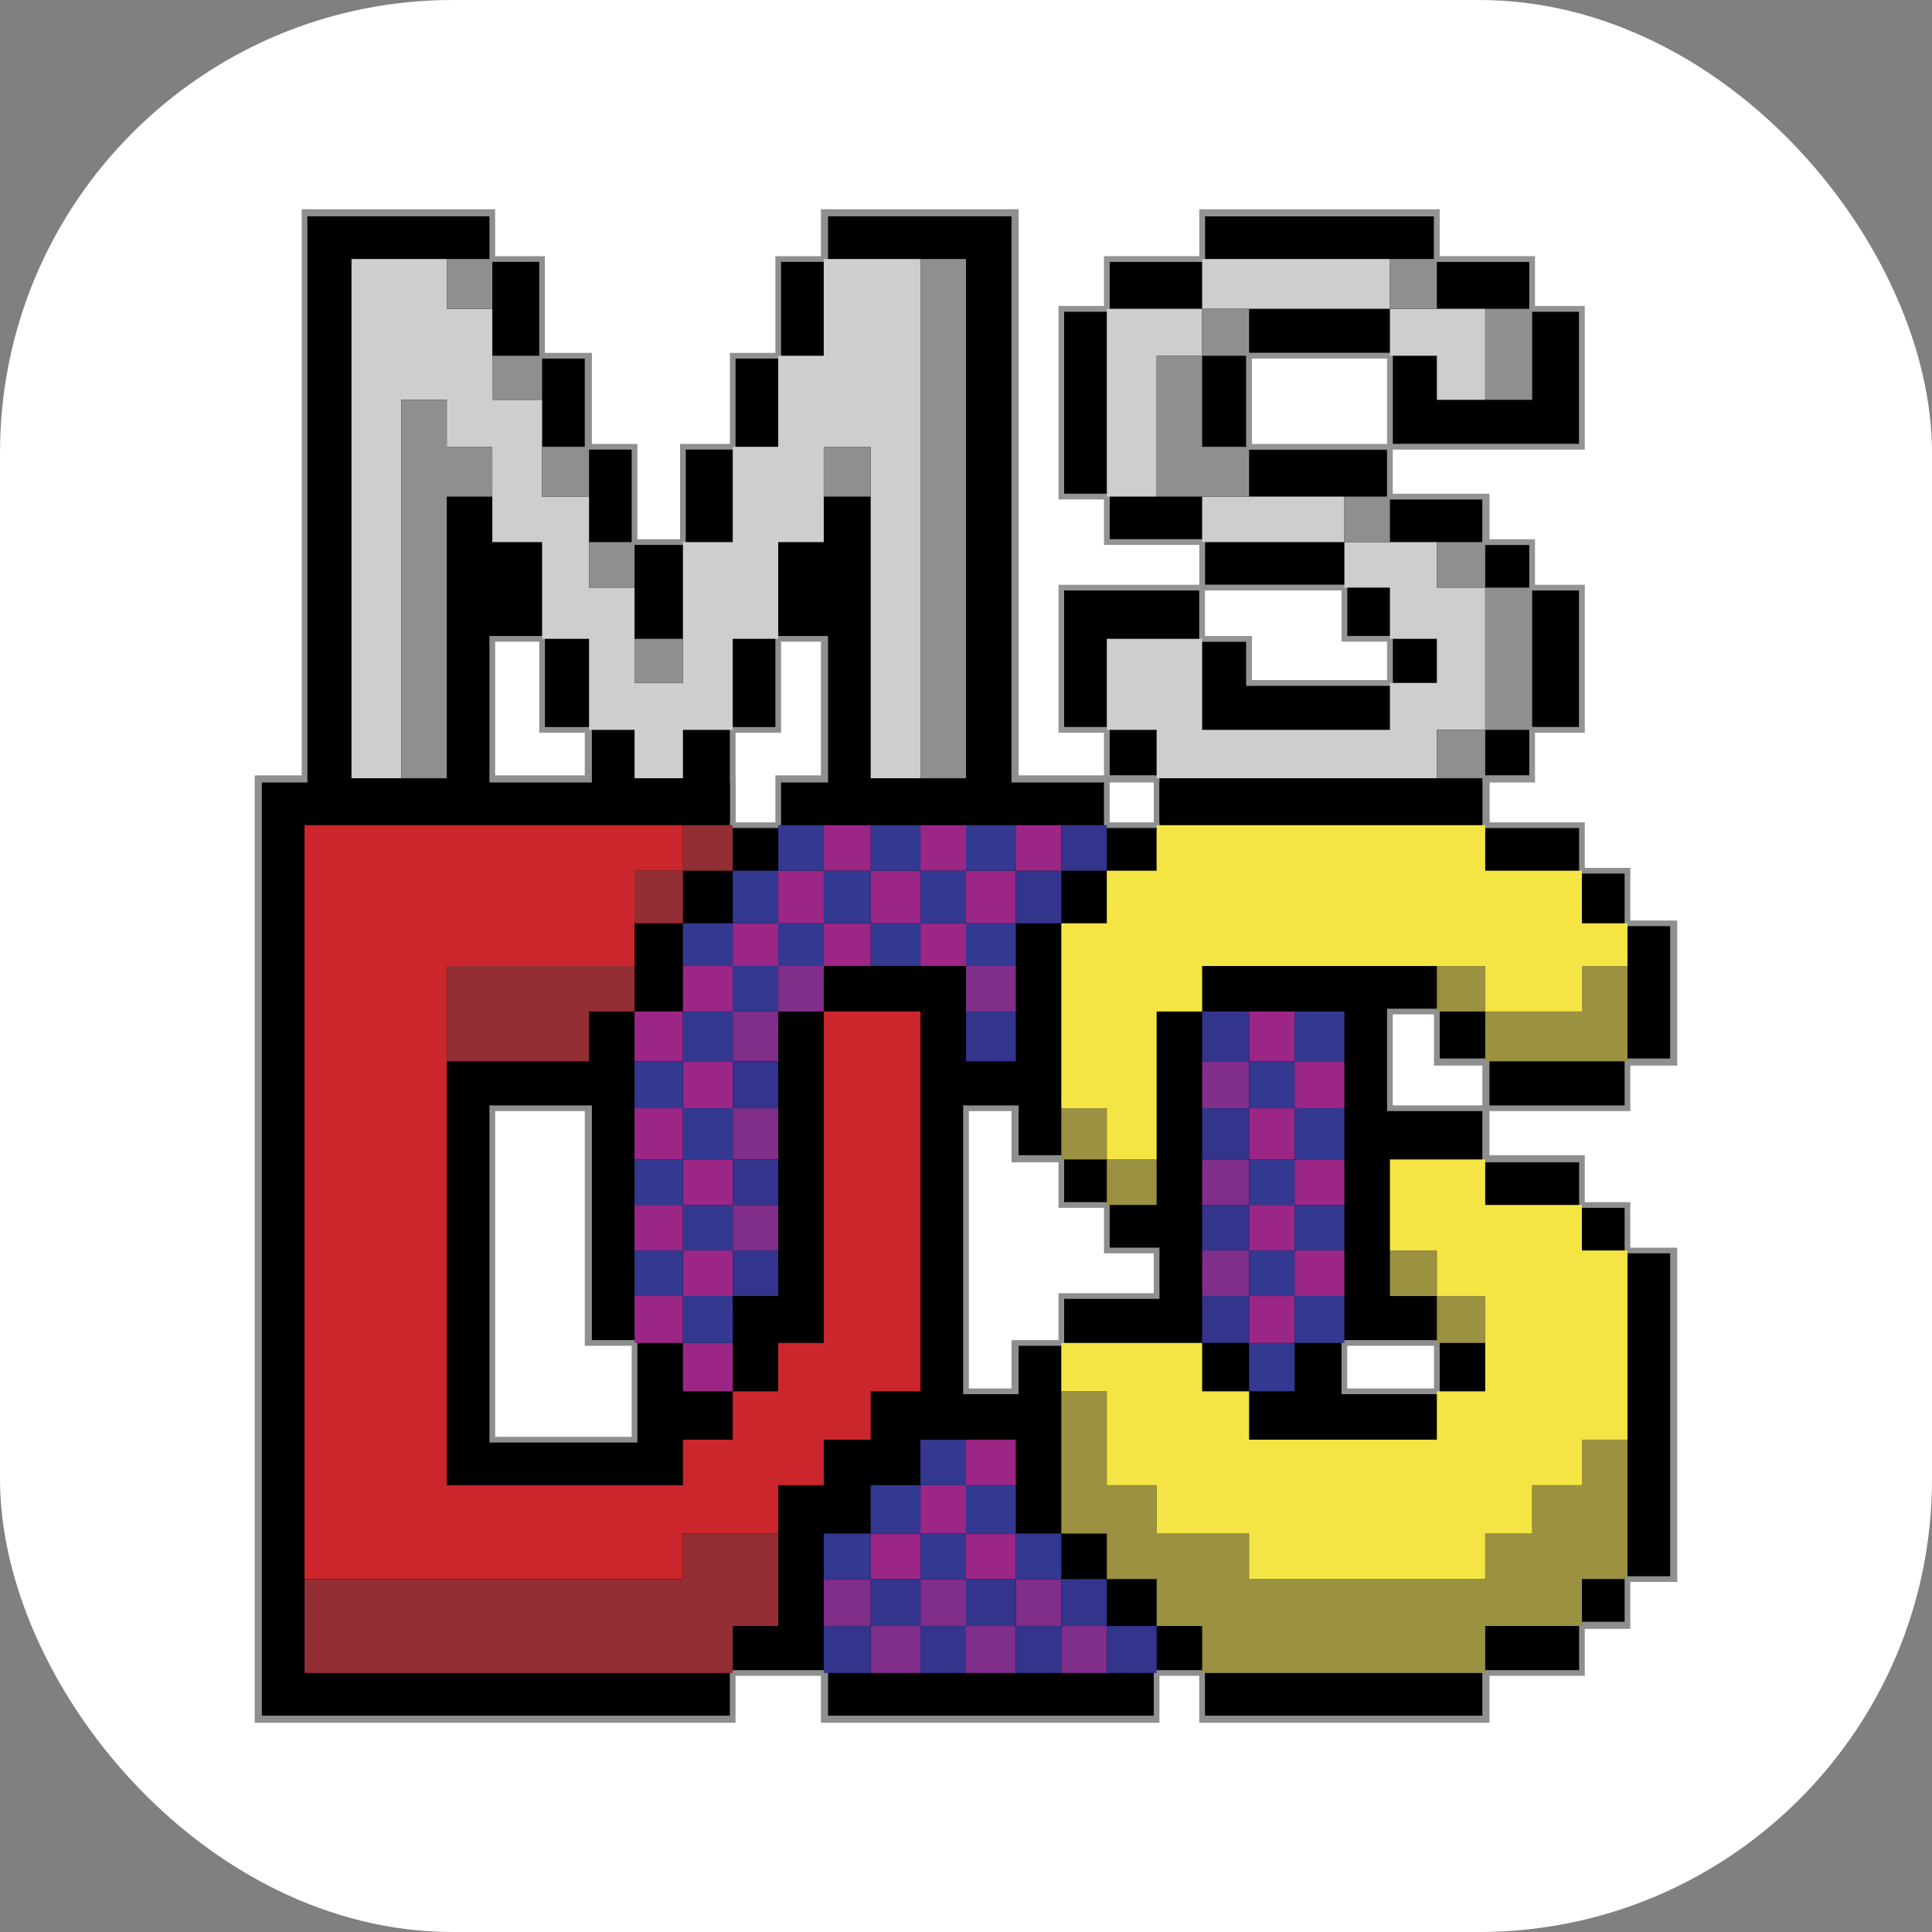<svg xmlns="http://www.w3.org/2000/svg" xmlns:xlink="http://www.w3.org/1999/xlink" width="256px" height="256px" viewBox="0 0 256 256" version="1.1">
<rect x="0" y="0" width="256" height="256" fill="#808080" stroke="none"/>
<rect width="256" height="256" rx="60" fill="#ffff"/>
<g id="surface1">
<path style=" stroke:none;fill-rule:evenodd;fill:rgb(57.255%,58.039%,58.824%);fill-opacity:1;" d="M 159.289 27.727 L 190.766 27.727 L 190.766 33.945 L 203.395 33.945 L 203.395 40.543 L 209.992 40.543 L 209.992 59.578 L 184.547 59.578 L 184.547 65.422 L 197.367 65.422 L 197.367 71.453 L 203.395 71.453 L 203.395 77.484 L 209.992 77.484 L 209.992 97.09 L 203.395 97.09 L 203.395 103.684 L 197.367 103.684 L 197.367 109.715 L 152.883 109.715 L 152.883 103.684 L 146.285 103.684 L 146.285 97.09 L 140.254 97.09 L 140.254 77.484 L 158.914 77.484 L 158.914 72.207 L 146.285 72.207 L 146.285 66.176 L 140.254 66.176 L 140.254 40.543 L 146.285 40.543 L 146.285 33.945 L 158.914 33.945 L 158.914 27.727 Z M 190.012 28.668 L 159.664 28.668 L 159.664 34.699 L 147.035 34.699 L 147.035 41.297 L 141.004 41.297 L 141.004 65.422 L 147.035 65.422 L 147.035 71.453 L 159.664 71.453 L 159.664 77.484 L 178.512 77.484 L 178.512 84.27 L 184.547 84.27 L 184.547 90.867 L 165.133 90.867 L 165.133 85.023 L 158.91 85.023 L 158.91 78.238 L 141.004 78.238 L 141.004 96.336 L 147.035 96.336 L 147.035 102.742 L 153.637 102.742 L 153.637 108.965 L 196.422 108.965 L 196.422 102.742 L 202.641 102.742 L 202.641 96.336 L 209.238 96.336 L 209.238 78.238 L 202.641 78.238 L 202.641 72.207 L 196.422 72.207 L 196.422 66.176 L 183.793 66.176 L 183.793 59.578 L 165.133 59.578 L 165.133 46.762 L 184.547 46.762 L 184.547 58.824 L 209.238 58.824 L 209.238 41.297 L 202.641 41.297 L 202.641 34.699 L 190.012 34.699 Z M 183.793 58.824 L 183.793 47.516 L 165.887 47.516 L 165.887 58.824 Z M 159.664 78.238 L 159.664 84.27 L 165.887 84.27 L 165.887 90.113 L 183.789 90.113 L 183.789 85.023 L 177.762 85.023 L 177.762 78.238 Z M 159.664 78.238 "/>
<path style=" stroke:none;fill-rule:evenodd;fill:rgb(55.686%,56.078%,56.078%);fill-opacity:1;" d="M 40.352 27.727 L 65.609 27.727 L 65.609 33.945 L 72.207 33.945 L 72.207 46.762 L 78.43 46.762 L 78.43 58.824 L 84.457 58.824 L 84.457 71.453 L 90.113 71.453 L 90.113 58.824 L 96.711 58.824 L 96.711 46.762 L 102.742 46.762 L 102.742 33.945 L 108.777 33.945 L 108.777 27.727 L 134.973 27.727 L 134.973 109.719 L 108.777 109.719 L 108.777 85.027 L 103.496 85.027 L 103.496 97.09 L 97.465 97.09 L 97.465 109.719 L 77.484 109.719 L 77.484 97.09 L 71.453 97.09 L 71.453 85.027 L 65.609 85.027 L 65.609 109.719 L 39.977 109.719 L 39.977 27.727 Z M 40.352 27.727 "/>
<path style=" stroke:none;fill-rule:evenodd;fill:rgb(55.686%,56.078%,56.078%);fill-opacity:1;" d="M 77.484 147.227 L 65.609 147.227 L 65.609 190.391 L 83.703 190.391 L 83.703 178.324 L 77.484 178.324 Z M 134.031 147.227 L 128.379 147.227 L 128.379 183.98 L 134.031 183.98 L 134.031 177.574 L 140.254 177.574 L 140.254 171.355 L 152.879 171.355 L 152.879 166.074 L 146.285 166.074 L 146.285 160.043 L 140.254 160.043 L 140.254 154.012 L 134.031 154.012 Z M 190.012 178.324 L 178.512 178.324 L 178.512 183.98 L 190.012 183.98 Z M 34.32 102.742 L 97.465 102.742 L 97.465 108.965 L 102.742 108.965 L 102.742 102.742 L 147.035 102.742 L 147.035 108.965 L 152.879 108.965 L 152.879 102.742 L 197.363 102.742 L 197.363 108.965 L 209.992 108.965 L 209.992 114.996 L 216.023 114.996 L 216.023 121.973 L 222.246 121.973 L 222.246 141.195 L 216.023 141.195 L 216.023 147.227 L 197.363 147.227 L 197.363 153.07 L 209.992 153.07 L 209.992 159.293 L 216.023 159.293 L 216.023 165.324 L 222.246 165.324 L 222.246 209.617 L 216.023 209.617 L 216.023 215.836 L 209.992 215.836 L 209.992 222.055 L 197.363 222.055 L 197.363 228.273 L 158.91 228.273 L 158.91 222.055 L 153.633 222.055 L 153.633 228.273 L 108.777 228.273 L 108.777 222.055 L 97.465 222.055 L 97.465 228.273 L 33.758 228.273 L 33.758 102.742 Z M 196.422 146.473 L 196.422 141.195 L 190.012 141.195 L 190.012 134.406 L 184.547 134.406 L 184.547 146.469 L 196.422 146.469 Z M 196.422 146.473 "/>
<path style=" stroke:none;fill-rule:evenodd;fill:rgb(0%,0%,0%);fill-opacity:1;" d="M 178.137 177.57 L 190.766 177.57 L 190.766 184.734 L 177.762 184.734 L 177.762 177.57 Z M 96.711 103.684 L 34.699 103.684 L 34.699 227.332 L 96.711 227.332 L 96.711 221.301 L 109.719 221.301 L 109.719 227.332 L 152.879 227.332 L 152.879 221.301 L 159.664 221.301 L 159.664 227.332 L 196.422 227.332 L 196.422 221.301 L 209.238 221.301 L 209.238 214.895 L 215.27 214.895 L 215.27 208.863 L 221.301 208.863 L 221.301 166.074 L 215.27 166.074 L 215.27 160.043 L 209.238 160.043 L 209.238 154.012 L 196.422 154.012 L 196.422 147.227 L 183.789 147.227 L 183.789 133.656 L 190.766 133.656 L 190.766 140.254 L 197.363 140.254 L 197.363 146.473 L 215.27 146.473 L 215.27 140.254 L 221.301 140.254 L 221.301 122.723 L 215.27 122.723 L 215.27 115.75 L 209.238 115.75 L 209.238 109.719 L 196.422 109.719 L 196.422 103.684 L 153.637 103.684 L 153.637 109.715 L 146.285 109.715 L 146.285 103.684 L 103.496 103.684 L 103.496 109.715 L 96.711 109.715 Z M 128 146.473 L 134.973 146.473 L 134.973 153.07 L 141.004 153.07 L 141.004 159.289 L 147.035 159.289 L 147.035 165.32 L 153.637 165.32 L 153.637 172.105 L 141.004 172.105 L 141.004 178.324 L 134.973 178.324 L 134.973 184.734 L 127.621 184.734 L 127.621 146.473 Z M 65.234 146.473 L 78.43 146.473 L 78.43 177.57 L 84.457 177.57 L 84.457 191.141 L 64.855 191.141 L 64.855 146.473 Z M 65.234 146.473 "/>
<path style=" stroke:none;fill-rule:evenodd;fill:rgb(60.392%,56.863%,25.49%);fill-opacity:1;" d="M 190.391 128 L 196.797 128 L 196.797 134.031 L 209.613 134.031 L 209.613 128 L 215.648 128 L 215.648 140.629 L 196.797 140.629 L 196.797 134.031 L 190.391 134.031 Z M 140.629 184.359 L 146.66 184.359 L 146.66 196.797 L 153.258 196.797 L 153.258 203.207 L 165.512 203.207 L 165.512 209.234 L 196.801 209.234 L 196.801 203.207 L 203.02 203.207 L 203.02 196.797 L 209.617 196.797 L 209.617 190.766 L 215.652 190.766 L 215.652 209.234 L 209.617 209.234 L 209.617 215.457 L 196.801 215.457 L 196.801 221.68 L 159.293 221.68 L 159.293 215.457 L 153.262 215.457 L 153.262 209.234 L 146.664 209.234 L 146.664 203.207 L 140.633 203.207 L 140.633 184.359 Z M 184.172 165.695 L 190.391 165.695 L 190.391 171.73 L 196.797 171.73 L 196.797 177.949 L 190.391 177.949 L 190.391 171.73 L 184.172 171.73 Z M 140.629 146.848 L 146.66 146.848 L 146.66 153.633 L 153.258 153.633 L 153.258 159.664 L 146.66 159.664 L 146.66 153.633 L 140.629 153.633 Z M 140.629 146.848 "/>
<path style=" stroke:none;fill-rule:evenodd;fill:rgb(95.686%,89.804%,26.667%);fill-opacity:1;" d="M 140.629 177.949 L 159.289 177.949 L 159.289 184.359 L 165.512 184.359 L 165.512 190.766 L 190.391 190.766 L 190.391 184.359 L 196.797 184.359 L 196.797 171.727 L 190.391 171.727 L 190.391 165.695 L 184.172 165.695 L 184.172 153.633 L 196.797 153.633 L 196.797 159.664 L 209.613 159.664 L 209.613 165.695 L 215.648 165.695 L 215.648 190.766 L 209.613 190.766 L 209.613 196.797 L 203.02 196.797 L 203.02 203.207 L 196.797 203.207 L 196.797 209.234 L 165.508 209.234 L 165.508 203.207 L 153.258 203.207 L 153.258 196.797 L 146.656 196.797 L 146.656 184.359 L 140.625 184.359 L 140.625 177.949 Z M 153.258 115.371 L 146.66 115.371 L 146.66 122.344 L 140.629 122.344 L 140.629 146.848 L 146.66 146.848 L 146.66 153.633 L 153.258 153.633 L 153.258 134.031 L 159.289 134.031 L 159.289 128 L 196.797 128 L 196.797 134.031 L 209.613 134.031 L 209.613 128 L 215.648 128 L 215.648 122.344 L 209.613 122.344 L 209.613 115.371 L 196.797 115.371 L 196.797 109.34 L 153.258 109.34 Z M 153.258 115.371 "/>
<path style=" stroke:none;fill-rule:evenodd;fill:rgb(80%,14.902%,17.647%);fill-opacity:1;" d="M 40.352 109.34 L 90.492 109.34 L 90.492 115.371 L 84.082 115.371 L 84.082 128 L 59.203 128 L 59.203 196.797 L 90.492 196.797 L 90.492 190.766 L 97.09 190.766 L 97.09 184.359 L 103.121 184.359 L 103.121 177.949 L 109.152 177.949 L 109.152 134.031 L 121.969 134.031 L 121.969 184.359 L 115.371 184.359 L 115.371 190.766 L 109.152 190.766 L 109.152 196.797 L 103.121 196.797 L 103.121 203.207 L 90.492 203.207 L 90.492 209.238 L 40.352 209.238 Z M 40.352 109.34 "/>
<path style=" stroke:none;fill-rule:evenodd;fill:rgb(57.647%,18.039%,20.392%);fill-opacity:1;" d="M 59.203 128 L 84.082 128 L 84.082 134.031 L 78.051 134.031 L 78.051 140.629 L 59.203 140.629 Z M 90.492 109.34 L 97.09 109.34 L 97.09 115.371 L 90.492 115.371 L 90.492 122.348 L 84.082 122.348 L 84.082 115.371 L 90.492 115.371 Z M 40.352 209.238 L 90.492 209.238 L 90.492 203.207 L 103.121 203.207 L 103.121 215.457 L 97.09 215.457 L 97.09 221.68 L 40.352 221.68 Z M 40.352 209.238 "/>
<path style=" stroke:none;fill-rule:evenodd;fill:rgb(0%,0%,0%);fill-opacity:1;" d="M 64.855 28.668 L 40.73 28.668 L 40.73 108.965 L 64.855 108.965 L 64.855 84.27 L 72.207 84.27 L 72.207 96.336 L 78.43 96.336 L 78.43 108.965 L 96.711 108.965 L 96.711 96.336 L 102.742 96.336 L 102.742 84.27 L 109.719 84.27 L 109.719 108.965 L 134.031 108.965 L 134.031 28.668 L 109.719 28.668 L 109.719 34.699 L 103.496 34.699 L 103.496 47.516 L 97.465 47.516 L 97.465 59.578 L 90.867 59.578 L 90.867 72.207 L 83.703 72.207 L 83.703 59.578 L 77.484 59.578 L 77.484 47.516 L 71.453 47.516 L 71.453 34.699 L 64.855 34.699 Z M 64.855 28.668 "/>
<path style=" stroke:none;fill-rule:evenodd;fill:rgb(80.784%,80.784%,80.784%);fill-opacity:1;" d="M 46.574 34.32 L 59.203 34.32 L 59.203 40.918 L 65.234 40.918 L 65.234 52.98 L 71.832 52.98 L 71.832 65.801 L 78.051 65.801 L 78.051 77.863 L 84.082 77.863 L 84.082 90.492 L 90.492 90.492 L 90.492 71.832 L 97.09 71.832 L 97.09 59.203 L 103.121 59.203 L 103.121 47.141 L 109.152 47.141 L 109.152 34.32 L 121.969 34.32 L 121.969 103.121 L 115.371 103.121 L 115.371 59.203 L 109.152 59.203 L 109.152 71.832 L 103.121 71.832 L 103.121 84.648 L 97.09 84.648 L 97.09 96.711 L 90.492 96.711 L 90.492 103.121 L 84.082 103.121 L 84.082 96.711 L 78.051 96.711 L 78.051 84.648 L 71.832 84.648 L 71.832 71.832 L 65.234 71.832 L 65.234 59.203 L 59.203 59.203 L 59.203 52.98 L 53.172 52.98 L 53.172 103.121 L 46.574 103.121 Z M 46.574 34.32 "/>
<path style=" stroke:none;fill-rule:evenodd;fill:rgb(55.686%,56.078%,56.078%);fill-opacity:1;" d="M 121.969 34.32 L 128 34.32 L 128 103.121 L 121.969 103.121 Z M 109.152 59.203 L 115.371 59.203 L 115.371 65.801 L 109.152 65.801 Z M 59.203 34.32 L 65.234 34.32 L 65.234 40.918 L 59.203 40.918 Z M 65.234 47.141 L 71.832 47.141 L 71.832 52.98 L 65.234 52.98 Z M 71.832 59.203 L 78.051 59.203 L 78.051 65.801 L 71.832 65.801 Z M 78.051 71.832 L 84.082 71.832 L 84.082 77.863 L 78.051 77.863 Z M 84.082 84.648 L 90.492 84.648 L 90.492 90.492 L 84.082 90.492 Z M 53.172 52.98 L 53.172 103.121 L 59.203 103.121 L 59.203 65.801 L 65.234 65.801 L 65.234 59.203 L 59.203 59.203 L 59.203 52.98 Z M 53.172 52.98 "/>
<path style=" stroke:none;fill-rule:evenodd;fill:rgb(0%,0%,0%);fill-opacity:1;" d="M 190.012 28.668 L 159.664 28.668 L 159.664 34.699 L 147.035 34.699 L 147.035 41.297 L 141.004 41.297 L 141.004 65.422 L 147.035 65.422 L 147.035 71.453 L 159.664 71.453 L 159.664 77.484 L 178.512 77.484 L 178.512 84.27 L 184.547 84.27 L 184.547 90.867 L 165.133 90.867 L 165.133 85.027 L 158.91 85.027 L 158.91 78.238 L 141.004 78.238 L 141.004 96.336 L 147.035 96.336 L 147.035 102.742 L 153.637 102.742 L 153.637 108.965 L 196.422 108.965 L 196.422 102.742 L 202.641 102.742 L 202.641 96.336 L 209.238 96.336 L 209.238 78.238 L 202.641 78.238 L 202.641 72.207 L 196.422 72.207 L 196.422 66.176 L 183.793 66.176 L 183.793 59.578 L 165.133 59.578 L 165.133 46.762 L 184.547 46.762 L 184.547 58.824 L 209.238 58.824 L 209.238 41.297 L 202.641 41.297 L 202.641 34.699 L 190.012 34.699 Z M 190.012 28.668 "/>
<path style=" stroke:none;fill-rule:evenodd;fill:rgb(80.784%,80.784%,80.784%);fill-opacity:1;" d="M 146.66 40.918 L 159.289 40.918 L 159.289 34.32 L 184.172 34.32 L 184.172 40.918 L 196.797 40.918 L 196.797 52.98 L 190.391 52.98 L 190.391 47.141 L 184.172 47.141 L 184.172 40.918 L 159.289 40.918 L 159.289 47.141 L 153.258 47.141 L 153.258 65.801 L 146.66 65.801 Z M 159.289 65.801 L 159.289 71.832 L 178.137 71.832 L 178.137 77.863 L 184.172 77.863 L 184.172 84.648 L 190.391 84.648 L 190.391 90.492 L 184.172 90.492 L 184.172 96.711 L 159.289 96.711 L 159.289 84.648 L 146.66 84.648 L 146.66 96.711 L 153.258 96.711 L 153.258 103.121 L 190.391 103.121 L 190.391 96.711 L 196.797 96.711 L 196.797 77.863 L 190.391 77.863 L 190.391 71.832 L 178.137 71.832 L 178.137 65.801 Z M 159.289 65.801 "/>
<path style=" stroke:none;fill-rule:evenodd;fill:rgb(55.686%,56.078%,56.078%);fill-opacity:1;" d="M 159.289 40.918 L 165.512 40.918 L 165.512 47.141 L 159.289 47.141 L 159.289 59.203 L 165.512 59.203 L 165.512 65.801 L 153.258 65.801 L 153.258 47.141 L 159.289 47.141 Z M 196.797 77.863 L 203.02 77.863 L 203.02 96.711 L 196.797 96.711 L 196.797 103.121 L 190.391 103.121 L 190.391 96.711 L 196.797 96.711 L 196.797 77.863 L 190.391 77.863 L 190.391 71.832 L 196.797 71.832 Z M 178.137 65.801 L 184.172 65.801 L 184.172 71.832 L 178.137 71.832 Z M 196.797 40.918 L 203.02 40.918 L 203.02 52.98 L 196.797 52.98 Z M 184.172 34.32 L 190.391 34.32 L 190.391 40.918 L 184.172 40.918 Z M 184.172 34.32 "/>
<path style=" stroke:none;fill-rule:evenodd;fill:rgb(50.588%,17.647%,54.118%);fill-opacity:1;" d="M 128 128 L 134.598 128 L 134.598 134.031 L 128 134.031 Z M 109.152 209.238 L 115.371 209.238 L 115.371 215.461 L 121.969 215.461 L 121.969 209.238 L 128 209.238 L 128 215.461 L 140.629 215.461 L 140.629 221.68 L 146.66 221.68 L 146.66 215.461 L 140.629 215.461 L 140.629 209.238 L 134.598 209.238 L 134.598 221.68 L 128 221.68 L 128 215.461 L 121.969 215.461 L 121.969 221.68 L 115.371 221.68 L 115.371 215.461 L 109.152 215.461 Z M 159.289 140.629 L 165.512 140.629 L 165.512 146.852 L 159.289 146.852 Z M 159.289 165.695 L 165.512 165.695 L 165.512 171.73 L 159.289 171.73 Z M 159.289 153.633 L 165.512 153.633 L 165.512 159.664 L 159.289 159.664 Z M 97.09 159.664 L 103.121 159.664 L 103.121 165.695 L 97.09 165.695 Z M 97.09 146.848 L 103.121 146.848 L 103.121 153.633 L 97.09 153.633 Z M 97.09 134.031 L 103.121 134.031 L 103.121 128 L 109.152 128 L 109.152 134.031 L 103.121 134.031 L 103.121 140.629 L 97.09 140.629 Z M 97.09 134.031 "/>
<path style=" stroke:none;fill-rule:evenodd;fill:rgb(61.176%,14.902%,52.549%);fill-opacity:1;" d="M 128 190.766 L 134.598 190.766 L 134.598 196.797 L 128 196.797 L 128 203.207 L 134.598 203.207 L 134.598 209.238 L 128 209.238 L 128 203.207 L 121.969 203.207 L 121.969 209.238 L 115.371 209.238 L 115.371 203.207 L 121.969 203.207 L 121.969 196.797 L 128 196.797 Z M 90.492 177.949 L 97.09 177.949 L 97.09 184.359 L 90.492 184.359 L 90.492 177.949 L 84.082 177.949 L 84.082 171.727 L 90.492 171.727 L 90.492 165.695 L 84.082 165.695 L 84.082 159.664 L 90.492 159.664 L 90.492 153.633 L 84.082 153.633 L 84.082 146.848 L 90.492 146.848 L 90.492 140.629 L 84.082 140.629 L 84.082 134.031 L 90.492 134.031 L 90.492 128 L 97.09 128 L 97.09 122.344 L 103.121 122.344 L 103.121 115.371 L 109.152 115.371 L 109.152 109.34 L 115.371 109.34 L 115.371 115.371 L 121.969 115.371 L 121.969 109.34 L 128 109.34 L 128 115.371 L 134.598 115.371 L 134.598 109.34 L 140.629 109.34 L 140.629 115.371 L 134.598 115.371 L 134.598 122.344 L 128 122.344 L 128 128 L 121.969 128 L 121.969 122.344 L 115.371 122.344 L 115.371 128 L 109.152 128 L 109.152 122.344 L 103.121 122.344 L 103.121 128 L 97.09 128 L 97.09 134.031 L 90.492 134.031 L 90.492 140.629 L 97.09 140.629 L 97.09 146.852 L 90.492 146.852 L 90.492 153.633 L 97.09 153.633 L 97.09 159.664 L 90.492 159.664 L 90.492 165.695 L 97.09 165.695 L 97.09 171.73 L 90.492 171.73 Z M 128 122.344 L 128 115.371 L 121.969 115.371 L 121.969 122.344 Z M 115.371 122.344 L 115.371 115.371 L 109.152 115.371 L 109.152 122.344 Z M 165.508 134.031 L 171.539 134.031 L 171.539 140.629 L 178.137 140.629 L 178.137 146.852 L 171.539 146.852 L 171.539 153.633 L 178.137 153.633 L 178.137 159.664 L 171.539 159.664 L 171.539 165.695 L 178.137 165.695 L 178.137 171.73 L 171.539 171.73 L 171.539 177.949 L 165.508 177.949 L 165.508 171.73 L 171.539 171.73 L 171.539 165.695 L 165.508 165.695 L 165.508 159.664 L 171.539 159.664 L 171.539 153.633 L 165.508 153.633 L 165.508 146.852 L 171.539 146.852 L 171.539 140.629 L 165.508 140.629 Z M 165.508 134.031 "/>
<path style=" stroke:none;fill-rule:evenodd;fill:rgb(20%,22.353%,56.863%);fill-opacity:1;" d="M 165.508 177.949 L 171.539 177.949 L 171.539 171.727 L 165.508 171.727 L 165.508 165.695 L 171.539 165.695 L 171.539 159.664 L 165.508 159.664 L 165.508 153.633 L 171.539 153.633 L 171.539 146.848 L 165.508 146.848 L 165.508 140.629 L 171.539 140.629 L 171.539 134.031 L 178.137 134.031 L 178.137 140.629 L 171.539 140.629 L 171.539 146.848 L 178.137 146.848 L 178.137 153.633 L 171.539 153.633 L 171.539 159.664 L 178.137 159.664 L 178.137 165.695 L 171.539 165.695 L 171.539 171.727 L 178.137 171.727 L 178.137 177.949 L 171.539 177.949 L 171.539 184.359 L 165.508 184.359 Z M 97.09 177.949 L 90.492 177.949 L 90.492 171.727 L 84.082 171.727 L 84.082 165.695 L 90.492 165.695 L 90.492 159.664 L 84.082 159.664 L 84.082 153.633 L 90.492 153.633 L 90.492 146.848 L 84.082 146.848 L 84.082 140.629 L 90.492 140.629 L 90.492 134.031 L 97.09 134.031 L 97.09 128 L 90.492 128 L 90.492 122.344 L 97.09 122.344 L 97.09 115.371 L 103.121 115.371 L 103.121 109.34 L 109.152 109.34 L 109.152 115.371 L 115.371 115.371 L 115.371 109.34 L 121.969 109.34 L 121.969 115.371 L 128 115.371 L 128 109.34 L 134.598 109.34 L 134.598 115.371 L 128 115.371 L 128 122.344 L 134.598 122.344 L 134.598 128 L 128 128 L 128 122.344 L 121.969 122.344 L 121.969 128 L 115.371 128 L 115.371 122.344 L 109.152 122.344 L 109.152 128 L 103.121 128 L 103.121 134.031 L 97.09 134.031 L 97.09 140.629 L 90.492 140.629 L 90.492 146.852 L 97.09 146.852 L 97.09 153.633 L 90.492 153.633 L 90.492 159.664 L 97.09 159.664 L 97.09 165.695 L 90.492 165.695 L 90.492 171.73 L 97.09 171.73 Z M 121.969 115.371 L 115.371 115.371 L 115.371 122.344 L 121.969 122.344 Z M 109.152 115.371 L 103.121 115.371 L 103.121 122.344 L 109.152 122.344 Z M 103.121 122.344 L 97.09 122.344 L 97.09 128 L 103.121 128 Z M 109.152 203.207 L 115.371 203.207 L 115.371 196.797 L 121.969 196.797 L 121.969 190.766 L 128 190.766 L 128 196.797 L 134.598 196.797 L 134.598 203.207 L 140.629 203.207 L 140.629 209.238 L 134.598 209.238 L 134.598 203.207 L 128 203.207 L 128 209.238 L 121.969 209.238 L 121.969 203.207 L 115.371 203.207 L 115.371 209.238 L 109.152 209.238 Z M 128 196.797 L 121.969 196.797 L 121.969 203.207 L 128 203.207 Z M 128 196.797 "/>
<path style=" stroke:none;fill-rule:evenodd;fill:rgb(20%,20.392%,54.902%);fill-opacity:1;" d="M 109.152 215.457 L 115.371 215.457 L 115.371 209.234 L 121.969 209.234 L 121.969 215.457 L 128 215.457 L 128 209.234 L 134.598 209.234 L 134.598 215.457 L 140.629 215.457 L 140.629 209.234 L 146.66 209.234 L 146.66 215.457 L 153.262 215.457 L 153.262 221.68 L 146.66 221.68 L 146.66 215.457 L 140.629 215.457 L 140.629 221.68 L 134.598 221.68 L 134.598 215.457 L 128 215.457 L 128 221.68 L 121.969 221.68 L 121.969 215.457 L 115.371 215.457 L 115.371 221.68 L 109.152 221.68 Z M 97.09 165.695 L 103.121 165.695 L 103.121 171.73 L 97.09 171.73 Z M 128 134.031 L 134.598 134.031 L 134.598 140.629 L 128 140.629 Z M 134.598 115.371 L 140.629 115.371 L 140.629 109.34 L 146.66 109.34 L 146.66 115.371 L 140.629 115.371 L 140.629 122.344 L 134.598 122.344 Z M 97.09 140.629 L 103.121 140.629 L 103.121 146.852 L 97.09 146.852 Z M 97.09 153.633 L 103.121 153.633 L 103.121 159.664 L 97.09 159.664 Z M 159.289 134.031 L 165.512 134.031 L 165.512 140.629 L 159.289 140.629 Z M 159.289 171.73 L 165.512 171.73 L 165.512 177.949 L 159.289 177.949 Z M 159.289 159.664 L 165.512 159.664 L 165.512 165.695 L 159.289 165.695 Z M 159.289 146.848 L 165.512 146.848 L 165.512 153.633 L 159.289 153.633 Z M 159.289 146.848 "/>
</g>
</svg>
